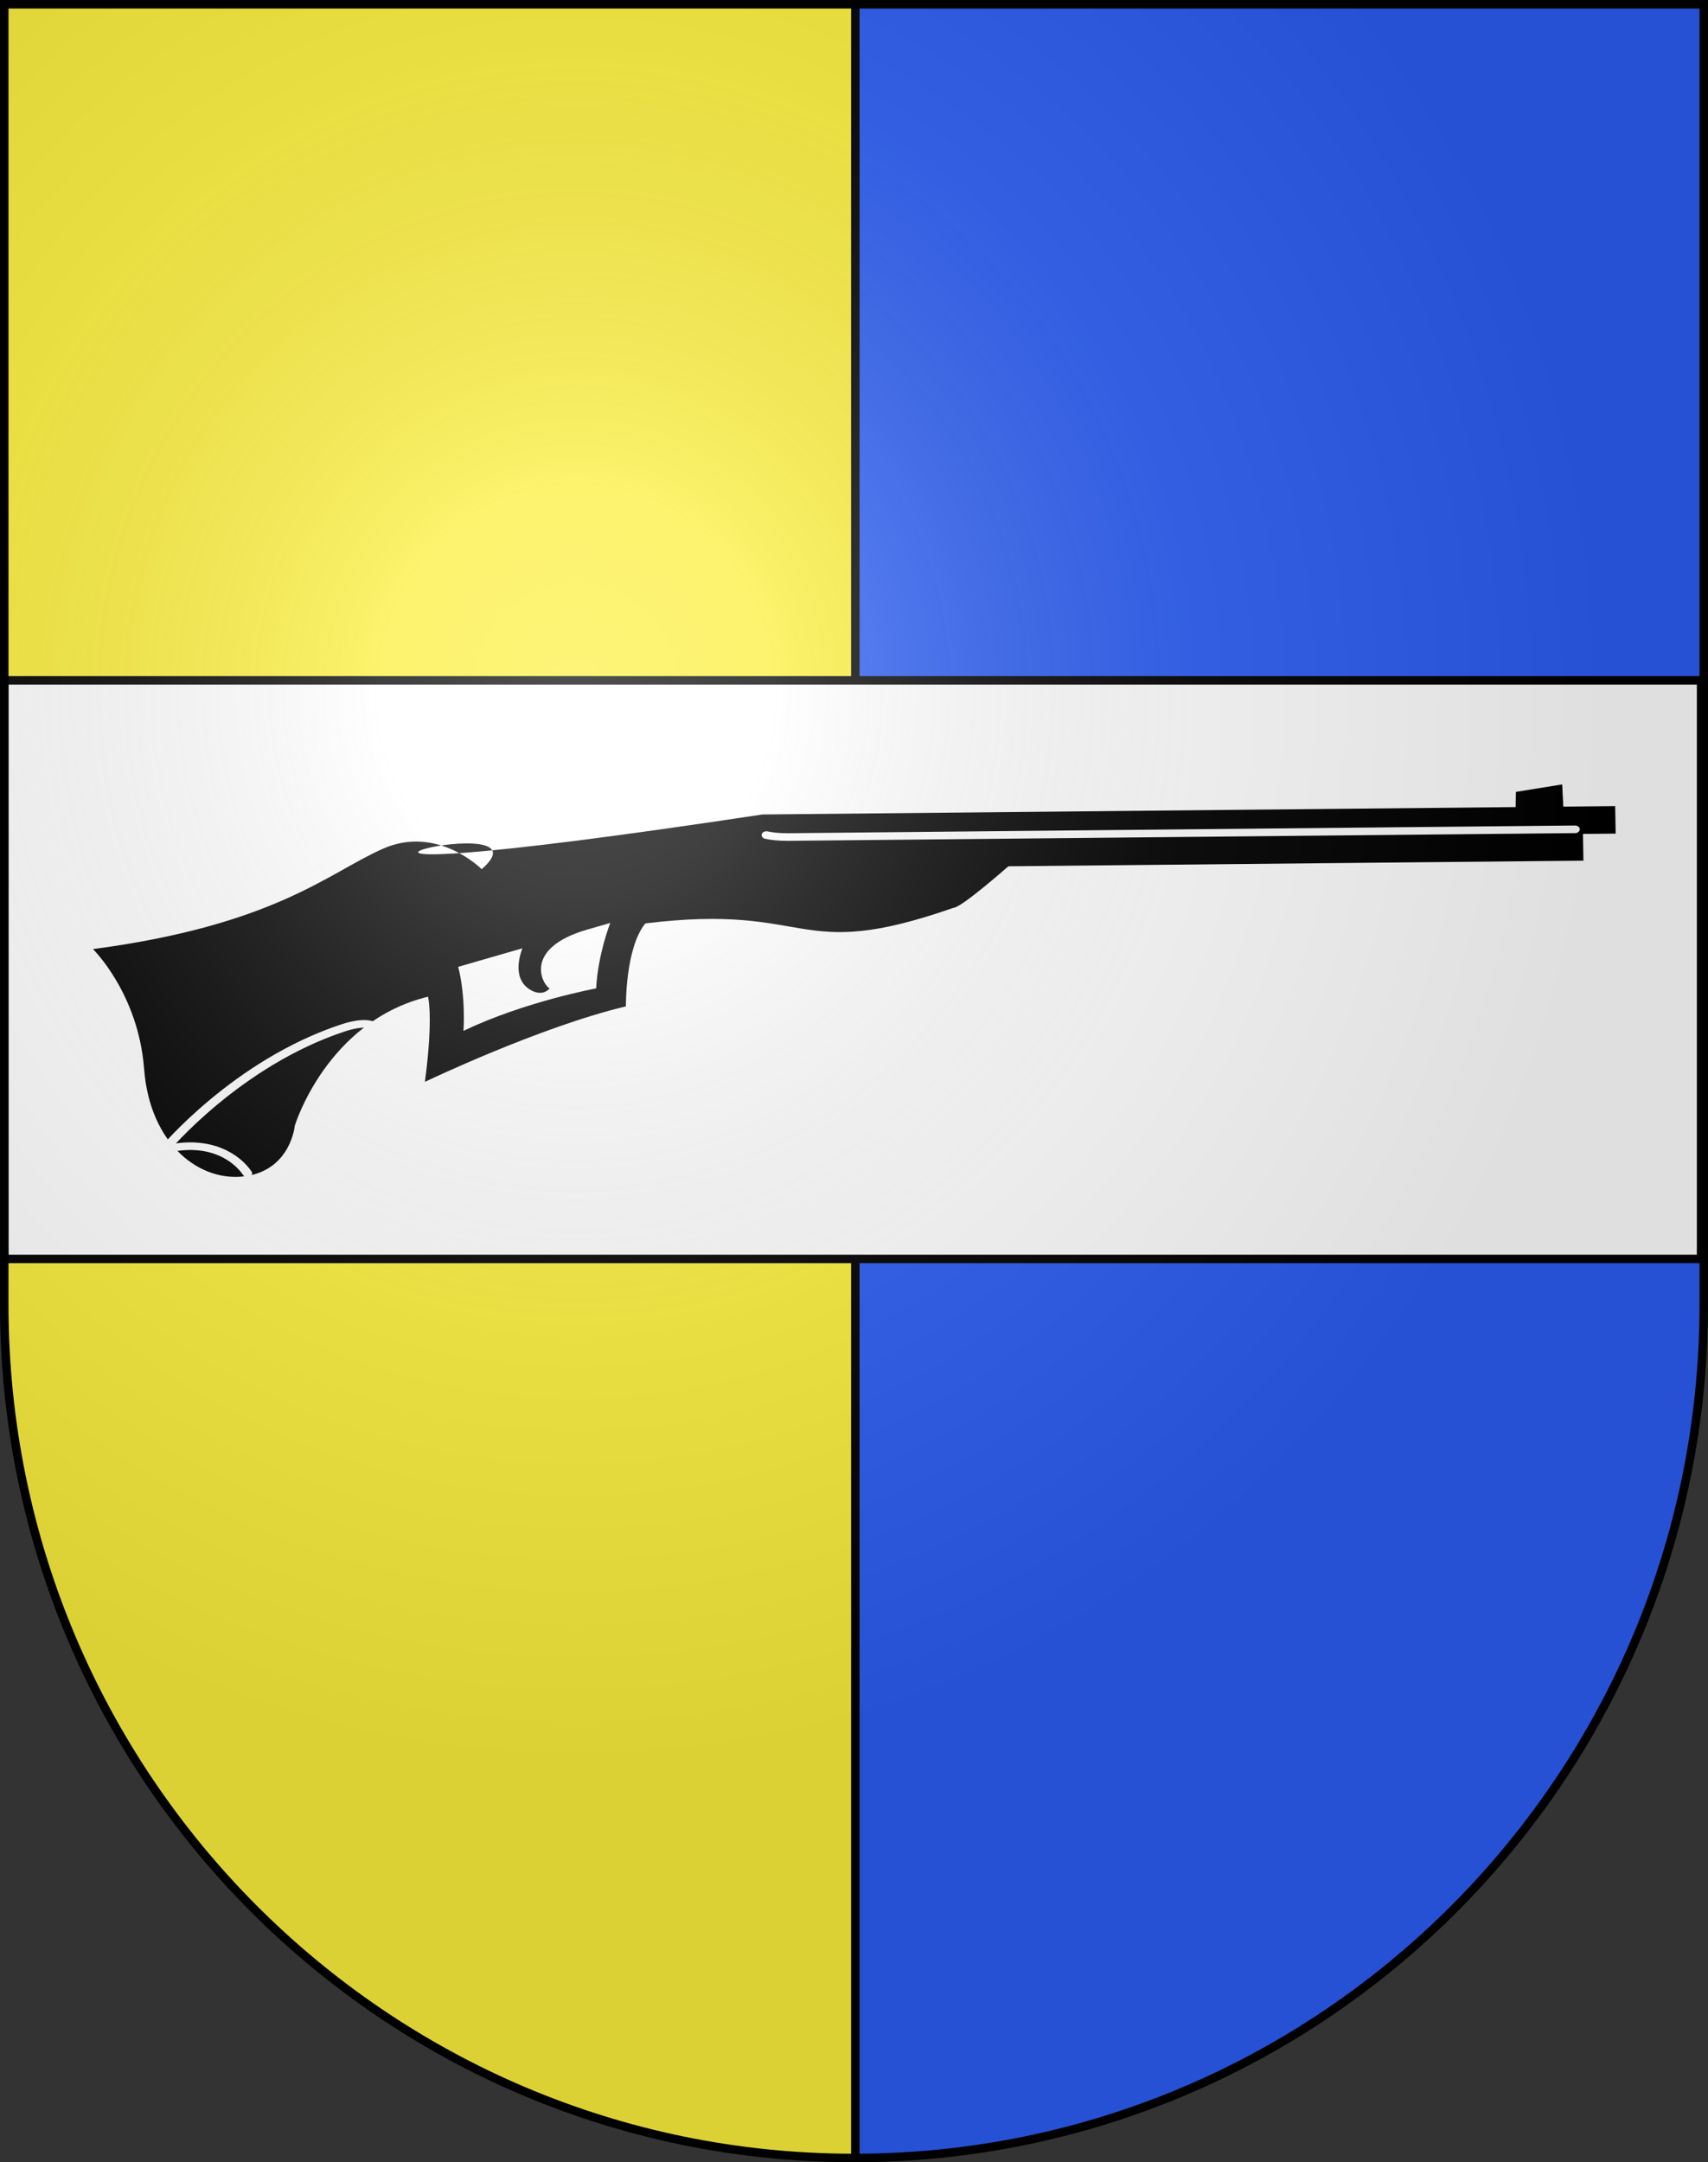 <?xml version="1.0" encoding="UTF-8" standalone="no"?>
<!-- Created with Inkscape (http://www.inkscape.org/) -->

<svg
   xmlns:dc="http://purl.org/dc/elements/1.1/"
   xmlns:cc="http://creativecommons.org/ns#"
   xmlns:rdf="http://www.w3.org/1999/02/22-rdf-syntax-ns#"
   xmlns:svg="http://www.w3.org/2000/svg"
   xmlns="http://www.w3.org/2000/svg"
   xmlns:xlink="http://www.w3.org/1999/xlink"
   version="1.0"
   width="603"
   height="763"
   id="svg20">
  <rect width="100%" height="100%" fill="#333333" stroke="none"/>
  <desc
     id="desc22">Coat of Arms of Canton of Freiburg (Fribourg)</desc>
  <defs
     id="defs29">
    <linearGradient
       id="linearGradient2893">
      <stop
         id="stop2895"
         style="stop-color:#ffffff;stop-opacity:0.314"
         offset="0" />
      <stop
         id="stop2897"
         style="stop-color:#ffffff;stop-opacity:0.251"
         offset="0.19" />
      <stop
         id="stop2901"
         style="stop-color:#6b6b6b;stop-opacity:0.125"
         offset="0.6" />
      <stop
         id="stop2899"
         style="stop-color:#000000;stop-opacity:0.125"
         offset="1" />
    </linearGradient>
    <radialGradient
       cx="858.042"
       cy="579.933"
       r="300"
       fx="858.042"
       fy="579.933"
       id="radialGradient3236"
       xlink:href="#linearGradient2893"
       gradientUnits="userSpaceOnUse"
       gradientTransform="matrix(1.215,0,0,1.267,-839.192,-490.489)" />
    <clipPath
       id="clipPath3837">
      <path
         d="m -1.5,-1.5 0,-458.868 C -1.5,-626.679 -135.815,-761.5 -301.5,-761.5 -467.185,-761.5 -601.5,-626.679 -601.5,-460.368 l 0,458.868 600,0 z"
         id="path3839"
         style="fill:none;stroke:#000000;stroke-width:3;stroke-miterlimit:4;stroke-opacity:1;stroke-dasharray:none;display:inline" />
    </clipPath>
  </defs>
  <g
     id="layer1"
     style="display:inline">
    <path
       d="m 1.5,1.5 0,458.868 C 1.5,626.678 135.815,761.5 301.5,761.5 467.185,761.5 601.5,626.678 601.5,460.368 l 0,-458.868 -600,0 z"
       id="path1899"
       style="fill:#fcef3c;fill-opacity:1" />
  </g>
  <g
     id="layer2"
     style="display:inline">
    <rect
       width="330.832"
       height="849.434"
       x="-632.801"
       y="-807.707"
       transform="scale(-1,-1)"
       clip-path="url(#clipPath3837)"
       id="rect3011"
       style="fill:#2b5df2;fill-opacity:1;fill-rule:nonzero;stroke:#000000;stroke-width:3;stroke-miterlimit:4;stroke-opacity:1;stroke-dasharray:none" />
    <rect
       width="599.074"
       height="204.162"
       x="1.49"
       y="240.084"
       id="rect3841"
       style="fill:#ffffff;fill-opacity:1;fill-rule:nonzero;stroke:#000000;stroke-width:3;stroke-miterlimit:4;stroke-opacity:1;stroke-dasharray:none" />
    <g
       transform="matrix(-0.444,0.536,-0.67,-0.356,372.18,690.76)"
       id="g3833"
       style="display:inline">
      <path
         d="m -161.053,532.19 c -13.999,-14 -34.666,-2.333 -34.666,-2.333 0,0 -55.334,20 -91.334,-9.667 0,0 7.667,-8.001 39.667,-24.667 0,0 -53,-25.334 -83.333,-50.667 0,0 -26.667,18 -42.667,18 -50.515,-55.517 -17.526,-66.334 -82,-108 -2.065,-2.87 -31.333,-7.333 -31.333,-7.333 l -1.053,-0.274 -142.26,-208.602 -12.113,8.261 -8.085,-11.856 -12.456,8.495 12.836,18.822 -9.869,7.154 14.667,14.667 7.002,-4.518 186.43,273.368 c 192.908,197.823 40.463,77.543 93.234,86.15 0,0 -9.666,29.666 14.667,42.333 24.333,12.667 60.999,16.334 116.333,75.667 0,0 9.211,-30 42.333,-55 33.512,-25.294 38.522,-55.478 24,-70 z m -171.05,-31.862 c 5.752,-1.76 17.05,-6.447 17.05,-16.139 0,-4.333 -2.666,-6 -5.333,-6 0,3.834 -11.717,22.139 -36.139,4 l 0,10e-4 -8.528,-6.334 c 0,0 17.334,-5.001 33.334,-14.667 0,0 23.666,22.334 51.666,35.667 0,0 -15.833,9.166 -28,21.333 z"
         id="path2638" />
      <path
         d="m -162.404,532.752 c -4.537,8.485 -6.93,24.347 9.194,37.522 0,0 -57.132,-0.178 -99,-28.5 -8.5,-5.75 -11.884,-12.617 -3.051,-14.166 l 2.025,-0.542"
         id="path2644"
         style="fill:none;stroke:#ffffff;stroke-width:4.171;stroke-linecap:round;stroke-linejoin:round;stroke-opacity:1" />
      <path
         d="m -443.155,445.336 c -0.875,-2.61 -2.34,-5.509 -4.574,-8.784 L -642.325,151.209"
         id="path2646"
         style="fill:none;stroke:#ffffff;stroke-width:4.171;stroke-linecap:round;stroke-linejoin:round;stroke-opacity:1" />
    </g>
  </g>
  <g
     id="layer3"
     style="display:inline">
    <path
       d="m 1.5,1.5 0,458.868 C 1.5,626.679 135.815,761.5 301.5,761.5 467.185,761.5 601.5,626.679 601.5,460.368 L 601.5,1.5 1.5,1.5 z"
       id="path2346"
       style="fill:url(#radialGradient3236);fill-opacity:1" />
  </g>
  <g
     id="layer4"
     style="display:inline">
    <path
       d="m 1.5,1.5 0,458.868 C 1.5,626.679 135.815,761.5 301.5,761.5 467.185,761.5 601.5,626.679 601.5,460.368 L 601.5,1.5 1.5,1.5 z"
       id="path3239"
       style="fill:none;stroke:#000000;stroke-width:3;stroke-miterlimit:4;stroke-opacity:1;stroke-dasharray:none" />
  </g>
</svg>
